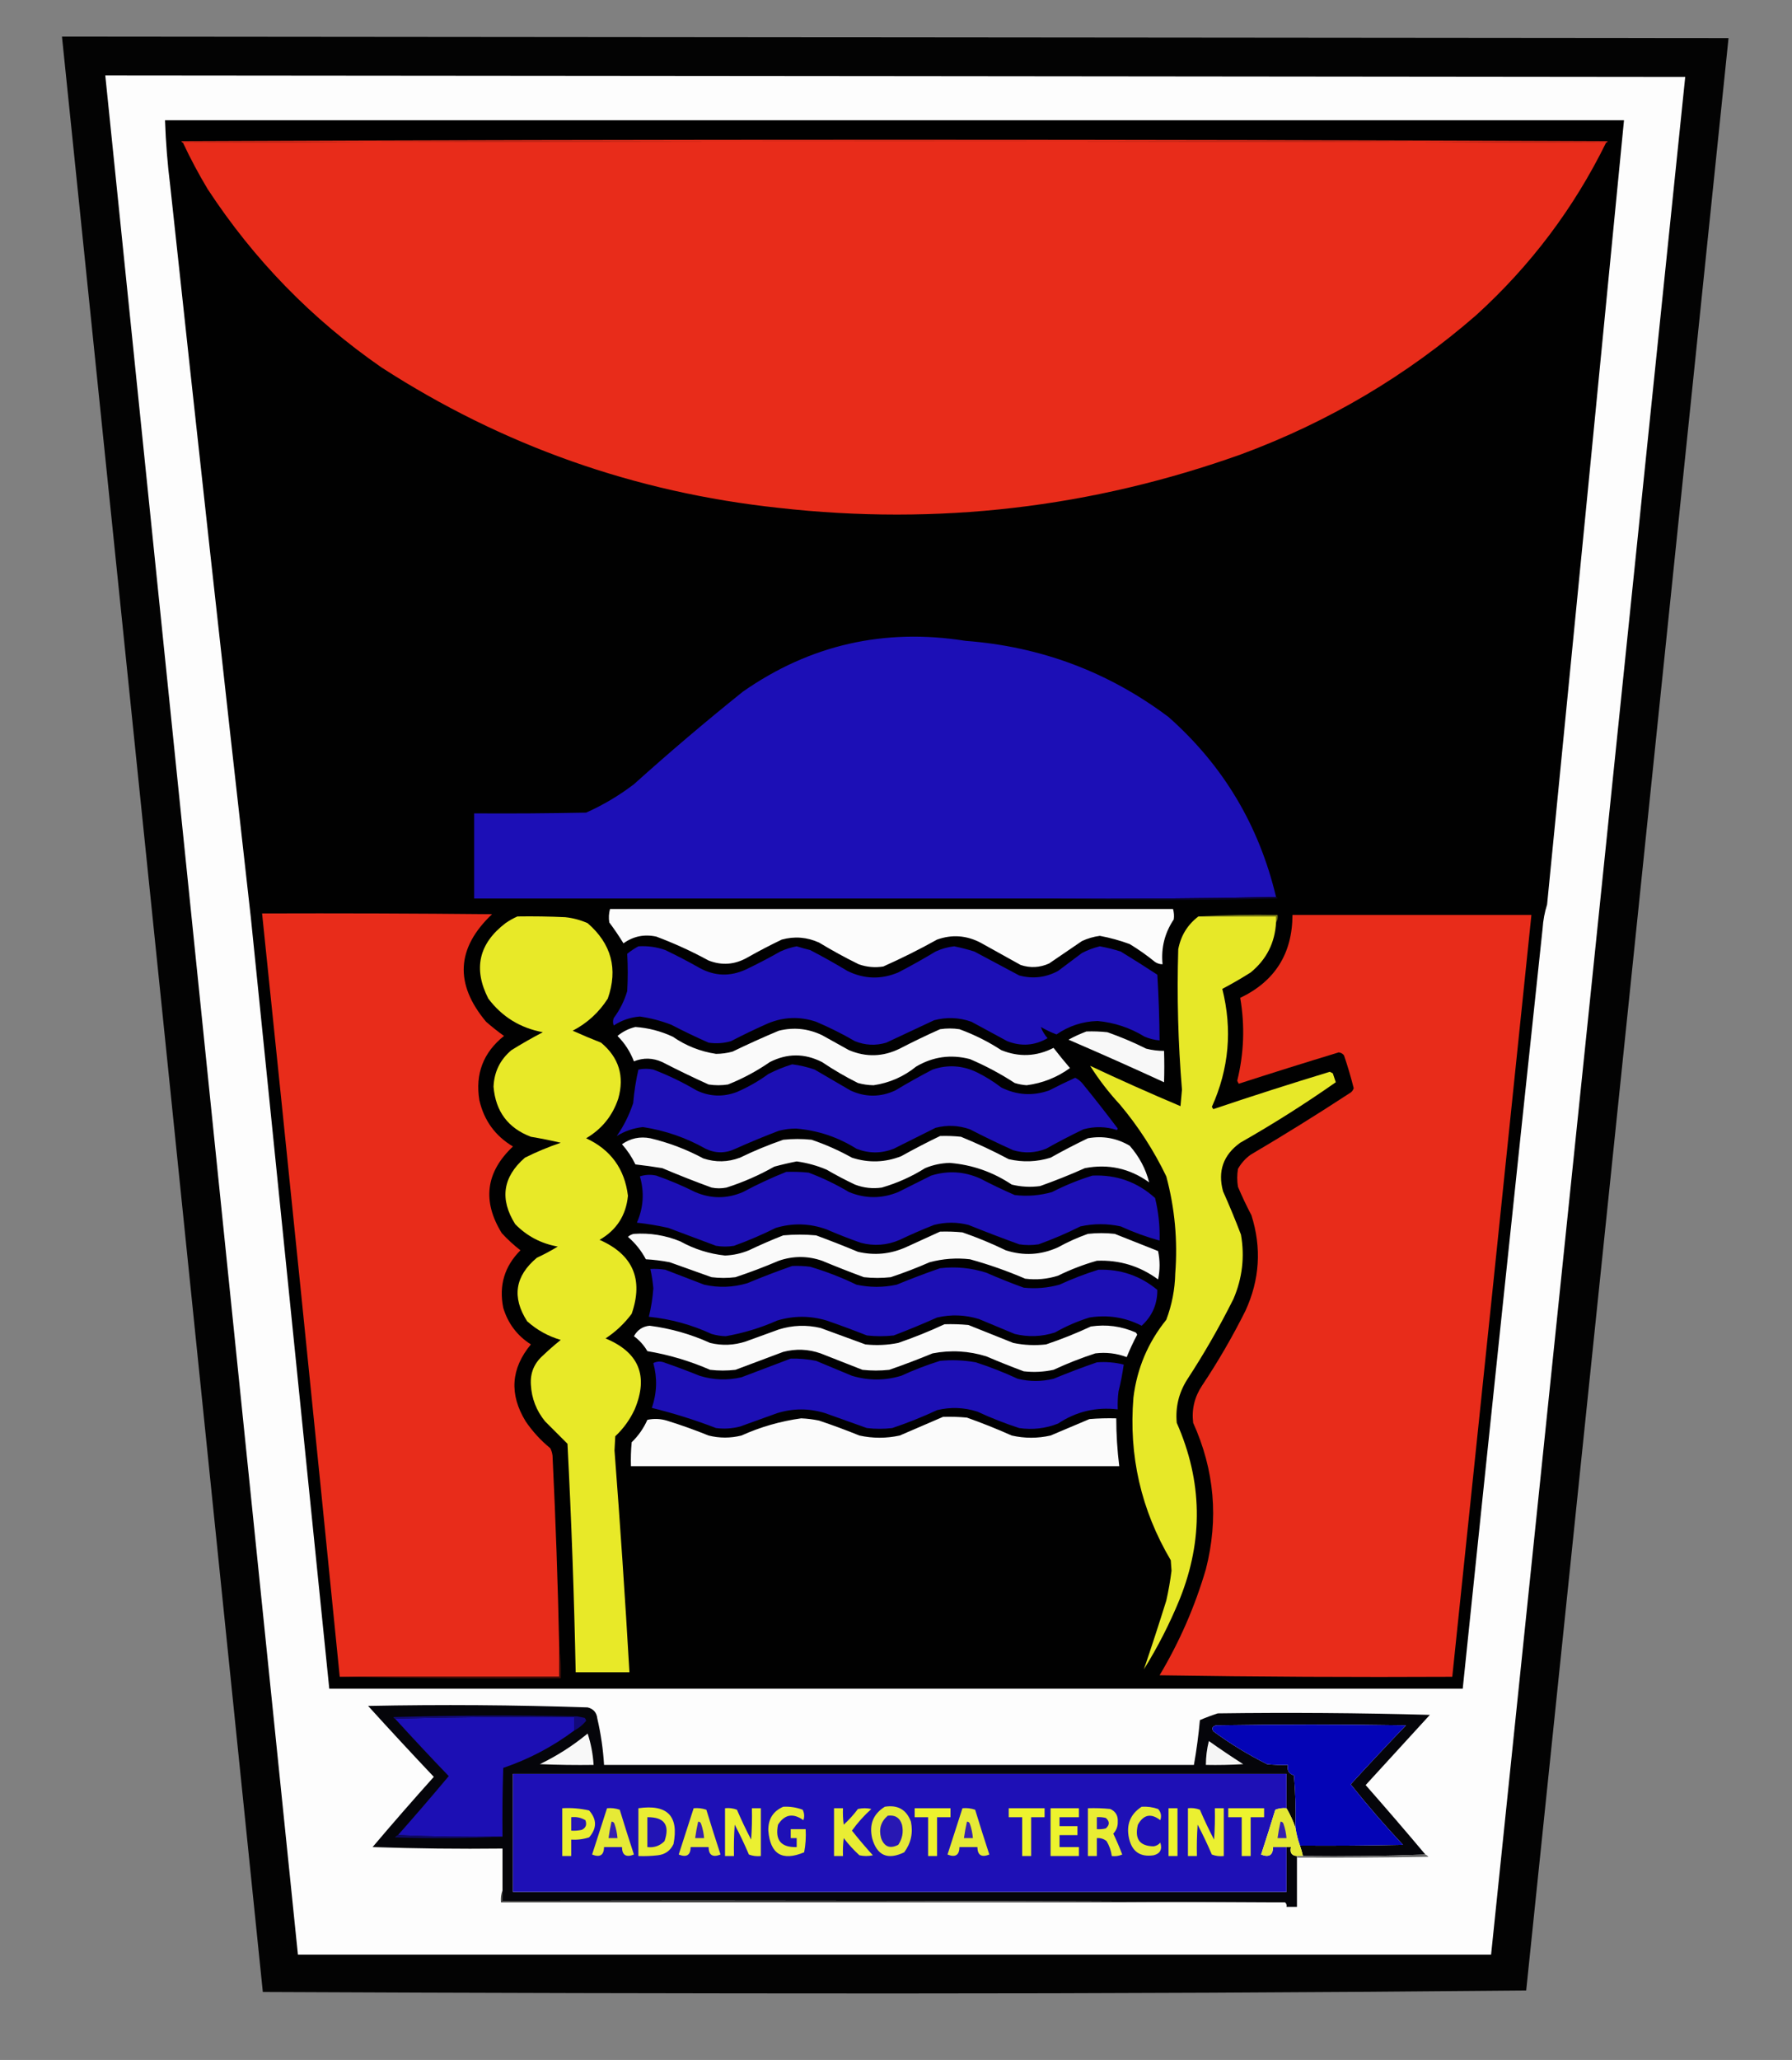 <?xml version="1.0" encoding="UTF-8"?>
<!DOCTYPE svg PUBLIC "-//W3C//DTD SVG 1.1//EN" "http://www.w3.org/Graphics/SVG/1.1/DTD/svg11.dtd">
<svg xmlns="http://www.w3.org/2000/svg" version="1.1" width="1200px" height="1379px" style="shape-rendering:geometricPrecision; text-rendering:geometricPrecision; image-rendering:optimizeQuality; fill-rule:evenodd; clip-rule:evenodd" xmlns:xlink="http://www.w3.org/1999/xlink">
<rect width="100%" height="100%" fill="#808080" stroke="none"/>
<g><path style="opacity:0.98" fill="#010101" d="M 41.5,24.5 C 413.5,24.812 785.5,25.145 1157.5,25.5C 1112.47,461.173 1067.3,896.84 1022,1332.5C 881.208,1333.83 740.208,1334.5 599,1334.5C 457.931,1334.5 316.931,1334.17 176,1333.5C 131.296,897.128 86.463,460.794 41.5,24.5 Z"/></g>
<g><path style="opacity:1" fill="#fdfdfd" d="M 70.5,50.5 C 423.167,50.782 775.833,51.116 1128.5,51.5C 1085.35,470.522 1042.02,889.522 998.5,1308.5C 732.167,1308.5 465.833,1308.5 199.5,1308.5C 156.5,889.167 113.5,469.833 70.5,50.5 Z"/></g>
<g><path style="opacity:1" fill="#010101" d="M 110.5,80.5 C 436.167,80.5 761.833,80.5 1087.5,80.5C 1070.47,255.503 1053.3,430.503 1036,605.5C 1034.36,610.708 1033.36,616.041 1033,621.5C 1014.92,791.144 997.086,960.81 979.5,1130.5C 726.5,1130.5 473.5,1130.5 220.5,1130.5C 203.001,958.512 185.501,786.512 168,614.5C 149.598,451.323 131.598,287.99 114,124.5C 112.171,109.881 111.004,95.215 110.5,80.5 Z"/></g>
<g><path style="opacity:1" fill="#d82918" d="M 1075.5,95.5 C 757.833,94.167 440.167,94.167 122.5,95.5C 121.957,95.44 121.624,95.107 121.5,94.5C 439.833,93.167 758.167,93.167 1076.5,94.5C 1076.38,95.107 1076.04,95.44 1075.5,95.5 Z"/></g>
<g><path style="opacity:1" fill="#e82c1a" d="M 1075.5,95.5 C 1053.93,139.403 1024.93,177.903 988.5,211C 942.046,251.414 889.712,282.414 831.5,304C 731.028,339.975 627.694,351.975 521.5,340C 425.138,329.662 336.471,298.329 255.5,246C 208.869,213.704 170.036,173.87 139,126.5C 132.966,116.43 127.466,106.097 122.5,95.5C 440.167,94.167 757.833,94.167 1075.5,95.5 Z"/></g>
<g><path style="opacity:1" fill="#1c0fb6" d="M 854.5,600.5 C 804.669,601.499 754.669,601.832 704.5,601.5C 575.5,601.5 446.5,601.5 317.5,601.5C 317.5,582.5 317.5,563.5 317.5,544.5C 342.502,544.667 367.502,544.5 392.5,544C 403.93,538.893 414.596,532.56 424.5,525C 448.276,503.622 472.609,482.955 497.5,463C 542.376,431.686 592.042,420.352 646.5,429C 696.953,432.812 742.286,449.812 782.5,480C 819.139,512.417 843.139,552.584 854.5,600.5 Z"/></g>
<g><path style="opacity:1" fill="#08032b" d="M 854.5,600.5 C 855.043,600.56 855.376,600.893 855.5,601.5C 805.002,602.831 754.668,602.831 704.5,601.5C 754.669,601.832 804.669,601.499 854.5,600.5 Z"/></g>
<g><path style="opacity:1" fill="#fcfcfc" d="M 408.5,608.5 C 534.167,608.5 659.833,608.5 785.5,608.5C 786.167,610.819 786.334,613.153 786,615.5C 779.919,624.582 777.419,634.582 778.5,645.5C 776.692,645.509 775.025,645.009 773.5,644C 768.111,639.611 762.444,635.611 756.5,632C 749.996,629.599 743.329,627.765 736.5,626.5C 732.314,627.046 728.314,628.213 724.5,630C 717.167,635 709.833,640 702.5,645C 696.28,647.789 689.946,648.123 683.5,646C 674.5,641 665.5,636 656.5,631C 647.071,626.136 637.404,625.469 627.5,629C 615.748,635.543 603.748,641.543 591.5,647C 585.86,647.905 580.36,647.405 575,645.5C 565.942,641.055 557.109,636.222 548.5,631C 540.388,627.325 532.055,626.658 523.5,629C 515.676,632.745 508.009,636.745 500.5,641C 492.093,645.803 483.426,646.47 474.5,643C 463.15,636.823 451.484,631.489 439.5,627C 431.424,625.258 424.091,626.758 417.5,631.5C 414.562,626.72 411.395,622.053 408,617.5C 407.505,614.469 407.671,611.469 408.5,608.5 Z"/></g>
<g><path style="opacity:1" fill="#e82c1a" d="M 374.5,1103.5 C 374.5,1109.83 374.5,1116.17 374.5,1122.5C 325.5,1122.5 276.5,1122.5 227.5,1122.5C 210.495,952.136 193.162,781.803 175.5,611.5C 226.834,611.333 278.168,611.5 329.5,612C 305.608,634.623 304.274,658.623 325.5,684C 329.38,687.388 333.38,690.554 337.5,693.5C 323.637,704.569 318.137,718.902 321,736.5C 324.124,750.108 331.624,760.441 343.5,767.5C 325.286,784.681 322.786,804.014 336,825.5C 339.867,829.702 344.033,833.535 348.5,837C 337.813,847.733 333.979,860.566 337,875.5C 340.155,885.993 346.322,894.159 355.5,900C 342.087,916.192 340.92,933.359 352,951.5C 356.607,958.275 362.107,964.275 368.5,969.5C 369.298,971.078 369.798,972.744 370,974.5C 372.088,1017.48 373.588,1060.48 374.5,1103.5 Z"/></g>
<g><path style="opacity:1" fill="#787815" d="M 802.5,613.5 C 819.992,612.503 837.659,612.17 855.5,612.5C 855.784,614.415 855.451,616.081 854.5,617.5C 854.5,616.167 854.5,614.833 854.5,613.5C 837.167,613.5 819.833,613.5 802.5,613.5 Z"/></g>
<g><path style="opacity:1" fill="#e82c1a" d="M 865.5,612.5 C 918.833,612.5 972.167,612.5 1025.5,612.5C 1007.94,782.517 990.276,952.517 972.5,1122.5C 907.163,1122.83 841.83,1122.5 776.5,1121.5C 789.85,1099.14 800.183,1075.47 807.5,1050.5C 816.126,1016.81 813.293,984.146 799,952.5C 797.899,943.461 799.899,935.128 805,927.5C 815.677,911.488 825.343,894.822 834,877.5C 843.59,856.645 844.924,835.312 838,813.5C 834.711,807.257 831.711,800.924 829,794.5C 828.333,790.5 828.333,786.5 829,782.5C 831.121,778.712 833.954,775.545 837.5,773C 859.836,759.834 881.836,746.168 903.5,732C 904.99,731.255 905.99,730.088 906.5,728.5C 904.644,721.076 902.477,713.742 900,706.5C 899.161,705.376 897.994,704.709 896.5,704.5C 874.106,711.298 851.773,718.298 829.5,725.5C 829.167,724.833 828.833,724.167 828.5,723.5C 833.036,705.113 833.703,686.613 830.5,668C 853.732,656.909 865.399,638.409 865.5,612.5 Z"/></g>
<g><path style="opacity:1" fill="#e8e928" d="M 346.5,613.5 C 357.172,613.333 367.839,613.5 378.5,614C 383.716,614.554 388.716,615.887 393.5,618C 409.451,631.843 413.951,648.676 407,668.5C 401.068,677.766 393.235,684.932 383.5,690C 389.744,692.815 396.077,695.482 402.5,698C 414.449,707.954 418.283,720.454 414,735.5C 410.15,747.017 402.983,755.851 392.5,762C 408.968,769.636 418.302,782.47 420.5,800.5C 419.234,813.599 412.9,823.432 401.5,830C 423.834,839.839 431,856.339 423,879.5C 418.125,886.042 412.292,891.542 405.5,896C 427.893,905.287 434.393,921.121 425,943.5C 421.829,950.338 417.495,956.338 412,961.5C 411.833,964.667 411.667,967.833 411.5,971C 415.298,1020.47 418.631,1069.97 421.5,1119.5C 409.5,1119.5 397.5,1119.5 385.5,1119.5C 384.478,1068.46 382.645,1017.46 380,966.5C 375.054,961.554 370.054,956.554 365,951.5C 359.168,944.341 356.001,936.174 355.5,927C 354.996,919.178 357.663,912.678 363.5,907.5C 367.352,903.814 371.352,900.314 375.5,897C 367.016,894.51 359.516,890.343 353,884.5C 342.673,868.434 344.84,854.268 359.5,842C 364.326,839.754 368.992,837.254 373.5,834.5C 362.355,832.512 352.855,827.512 345,819.5C 334.491,802.742 336.657,787.909 351.5,775C 359.271,771.115 367.271,767.781 375.5,765C 368.877,763.452 362.211,762.118 355.5,761C 340.189,755.171 331.856,744.005 330.5,727.5C 330.895,717.544 334.895,709.377 342.5,703C 349.337,698.747 356.337,694.747 363.5,691C 348.36,688.187 336.193,680.687 327,668.5C 316.768,648.517 320.601,631.684 338.5,618C 341.099,616.205 343.766,614.705 346.5,613.5 Z"/></g>
<g><path style="opacity:1" fill="#e7e828" d="M 802.5,613.5 C 819.833,613.5 837.167,613.5 854.5,613.5C 854.5,614.833 854.5,616.167 854.5,617.5C 853.758,631.15 848.092,642.317 837.5,651C 831.27,654.945 824.936,658.612 818.5,662C 825.34,689.138 823.007,715.471 811.5,741C 811.833,741.5 812.167,742 812.5,742.5C 838.36,733.769 864.36,725.436 890.5,717.5C 891.167,717.833 891.833,718.167 892.5,718.5C 893.167,720.5 893.833,722.5 894.5,724.5C 873.834,738.988 852.501,752.488 830.5,765C 819.165,773.172 815.331,784.005 819,797.5C 823.264,807.032 827.264,816.699 831,826.5C 833.592,841.291 831.926,855.624 826,869.5C 816.678,888.152 806.344,906.152 795,923.5C 789.365,932.398 787.031,942.065 788,952.5C 805.235,991.553 805.902,1030.89 790,1070.5C 783.308,1086.89 775.308,1102.55 766,1117.5C 771.16,1102.35 776.16,1087.02 781,1071.5C 782.494,1064.87 783.66,1058.2 784.5,1051.5C 784.333,1049.17 784.167,1046.83 784,1044.5C 764.101,1010.81 755.768,974.474 759,935.5C 761.415,916.012 768.748,898.679 781,883.5C 784.757,873.545 786.757,863.212 787,852.5C 788.707,830.487 786.707,808.82 781,787.5C 772.637,770.155 762.303,754.155 750,739.5C 742.407,731.279 735.741,722.613 730,713.5C 749.974,722.903 770.141,731.903 790.5,740.5C 790.833,736.833 791.167,733.167 791.5,729.5C 788.896,698.212 788.063,666.879 789,635.5C 790.724,626.372 795.224,619.038 802.5,613.5 Z"/></g>
<g><path style="opacity:1" fill="#1c0fb5" d="M 427.5,633.5 C 433.678,633.107 439.678,633.94 445.5,636C 453.324,639.745 460.991,643.745 468.5,648C 478.624,653.513 488.957,653.846 499.5,649C 507.293,645.27 514.959,641.27 522.5,637C 526.014,635.371 529.68,634.205 533.5,633.5C 536.471,634.435 539.471,635.268 542.5,636C 550.995,640.413 559.328,645.08 567.5,650C 578.693,655.483 590.026,655.817 601.5,651C 609.995,646.587 618.328,641.92 626.5,637C 630.466,635.133 634.633,633.967 639,633.5C 643.554,634.43 648.054,635.597 652.5,637C 662.52,642.367 672.52,647.7 682.5,653C 691.556,655.438 700.222,654.438 708.5,650C 713.833,646 719.167,642 724.5,638C 728.312,636.007 732.312,634.507 736.5,633.5C 741.245,634.359 745.911,635.526 750.5,637C 758.751,642.042 766.918,647.208 775,652.5C 775.891,667.155 776.391,681.822 776.5,696.5C 773.053,696.186 769.72,695.352 766.5,694C 756.775,688.048 746.275,684.548 735,683.5C 724.947,683.776 715.781,686.776 707.5,692.5C 703.854,691.119 700.354,689.452 697,687.5C 697.92,690.146 699.42,692.646 701.5,695C 692.862,699.995 683.862,700.662 674.5,697C 666.5,692.667 658.5,688.333 650.5,684C 642.278,681.111 633.945,680.778 625.5,683C 614.803,688.016 604.136,693.016 593.5,698C 586.393,700.123 579.393,699.79 572.5,697C 564.112,692.139 555.446,687.806 546.5,684C 535.685,680.378 525.019,680.711 514.5,685C 506.014,688.743 497.681,692.743 489.5,697C 484.572,698.418 479.572,698.751 474.5,698C 466.045,694.273 457.712,690.273 449.5,686C 442.703,683.384 435.703,681.551 428.5,680.5C 422.141,681.009 416.307,683.009 411,686.5C 410.333,684.833 410.333,683.167 411,681.5C 415.054,676.058 418.054,670.058 420,663.5C 420.497,655.136 420.497,646.802 420,638.5C 422.426,636.548 424.926,634.881 427.5,633.5 Z"/></g>
<g><path style="opacity:1" fill="#fafafa" d="M 425.5,687.5 C 434.211,688.124 442.545,690.291 450.5,694C 459.338,700.091 469.004,703.925 479.5,705.5C 483.236,705.472 486.903,704.972 490.5,704C 500.715,699.059 511.048,694.392 521.5,690C 531.497,687.528 541.163,688.528 550.5,693C 556.5,696.333 562.5,699.667 568.5,703C 579.959,707.838 591.292,707.504 602.5,702C 611.378,697.394 620.378,693.061 629.5,689C 633.833,688.333 638.167,688.333 642.5,689C 652.381,692.607 661.714,697.274 670.5,703C 682.355,707.816 694.022,707.316 705.5,701.5C 709.036,706.052 712.703,710.552 716.5,715C 707.828,721.281 698.161,725.114 687.5,726.5C 684.774,726.318 682.107,725.818 679.5,725C 669.962,718.795 659.962,713.461 649.5,709C 636.747,705.691 624.747,707.357 613.5,714C 605.115,720.777 595.615,724.944 585,726.5C 581.43,726.456 577.93,725.956 574.5,725C 566.172,720.838 558.172,716.171 550.5,711C 538.818,705.053 527.152,705.053 515.5,711C 506.74,717.047 497.406,722.047 487.5,726C 483.167,726.667 478.833,726.667 474.5,726C 464.014,721.256 453.68,716.256 443.5,711C 437.168,708.124 430.835,707.958 424.5,710.5C 422.024,704.031 418.357,698.365 413.5,693.5C 417.108,690.531 421.108,688.531 425.5,687.5 Z"/></g>
<g><path style="opacity:1" fill="#f8f8f8" d="M 727.5,690.5 C 732.179,690.334 736.845,690.501 741.5,691C 750.387,694.109 759.054,697.776 767.5,702C 771.44,703.015 775.44,703.515 779.5,703.5C 779.719,710.583 779.719,717.583 779.5,724.5C 758.285,714.725 736.951,705.225 715.5,696C 719.481,693.838 723.481,692.005 727.5,690.5 Z"/></g>
<g><path style="opacity:1" fill="#1c0fb4" d="M 530.5,712.5 C 535.601,713.143 540.601,714.309 545.5,716C 553.5,720.667 561.5,725.333 569.5,730C 579.473,734.611 589.473,734.611 599.5,730C 607.672,725.08 616.005,720.413 624.5,716C 634.721,712.541 644.721,713.207 654.5,718C 660.17,720.833 665.503,724.166 670.5,728C 680.858,733.155 691.525,733.822 702.5,730C 708.272,727.031 714.105,724.197 720,721.5C 721.944,722.439 723.611,723.773 725,725.5C 733.024,735.357 740.857,745.357 748.5,755.5C 748.333,755.833 748.167,756.167 748,756.5C 740.587,754.101 733.087,753.935 725.5,756C 717.041,760.063 708.707,764.397 700.5,769C 693.289,771.878 685.956,772.212 678.5,770C 668.68,765.59 659.014,760.923 649.5,756C 641.908,753.339 634.241,753.006 626.5,755C 617.198,759.651 607.864,764.318 598.5,769C 590.193,772.282 581.86,772.282 573.5,769C 561.058,761.189 547.558,756.689 533,755.5C 529.097,755.515 525.264,756.015 521.5,757C 511.719,760.724 502.052,764.724 492.5,769C 485.813,772.208 479.146,772.208 472.5,769C 459.374,761.602 445.374,756.769 430.5,754.5C 424.158,755.205 418.324,757.205 413,760.5C 417.633,753.902 421.299,746.569 424,738.5C 424.656,730.768 425.823,723.268 427.5,716C 430.833,715.333 434.167,715.333 437.5,716C 447.564,719.865 457.23,724.532 466.5,730C 475.35,734.168 484.35,734.501 493.5,731C 500.989,727.759 507.989,723.759 514.5,719C 519.744,716.315 525.077,714.148 530.5,712.5 Z"/></g>
<g><path style="opacity:1" fill="#f9f9f9" d="M 629.5,760.5 C 634.179,760.334 638.845,760.501 643.5,761C 654.439,765.47 665.105,770.47 675.5,776C 684.917,778.181 694.25,777.847 703.5,775C 711.707,770.397 720.041,766.063 728.5,762C 738.48,760.204 747.813,761.871 756.5,767C 762.913,774.339 767.247,782.506 769.5,791.5C 756.54,782.177 742.207,779.01 726.5,782C 716.659,786.391 706.659,790.391 696.5,794C 690.083,794.87 683.749,794.536 677.5,793C 664.911,784.582 651.078,779.748 636,778.5C 630.287,778.636 624.787,779.803 619.5,782C 610.445,787.694 600.779,792.027 590.5,795C 584.328,795.893 578.328,795.227 572.5,793C 566.009,789.922 559.675,786.588 553.5,783C 547.063,780.278 540.396,778.445 533.5,777.5C 528.453,778.476 523.453,779.643 518.5,781C 508.292,786.772 497.625,791.439 486.5,795C 483.167,795.667 479.833,795.667 476.5,795C 465.398,790.95 454.398,786.617 443.5,782C 437.53,781.025 431.53,780.192 425.5,779.5C 423.12,774.57 420.12,770.07 416.5,766C 422.241,761.99 428.575,760.656 435.5,762C 447.91,764.954 459.743,769.454 471,775.5C 479.207,778.203 487.374,778.036 495.5,775C 504.924,770.414 514.591,766.414 524.5,763C 530.833,762.333 537.167,762.333 543.5,763C 552.854,766.176 561.854,770.176 570.5,775C 581.638,778.589 592.638,778.256 603.5,774C 612.102,769.2 620.769,764.7 629.5,760.5 Z"/></g>
<g><path style="opacity:1" fill="#1c0fb4" d="M 526.5,784.5 C 531.511,784.334 536.511,784.501 541.5,785C 550.897,788.532 559.897,792.865 568.5,798C 579.514,802.521 590.514,802.521 601.5,798C 608.833,794.333 616.167,790.667 623.5,787C 634.716,783.487 645.716,784.154 656.5,789C 664.076,792.955 671.743,796.622 679.5,800C 687.978,801.011 696.311,800.345 704.5,798C 713.19,793.548 722.19,789.882 731.5,787C 747.583,786.249 761.583,791.249 773.5,802C 775.774,811.36 776.774,820.86 776.5,830.5C 767.618,828.038 758.951,824.871 750.5,821C 741.509,819.036 732.509,819.036 723.5,821C 714.389,825.557 705.055,829.557 695.5,833C 691.167,833.667 686.833,833.667 682.5,833C 671.1,828.866 659.766,824.533 648.5,820C 640.842,818.046 633.176,818.046 625.5,820C 617.717,823.058 610.05,826.392 602.5,830C 594.048,833.649 585.382,834.315 576.5,832C 568.722,829.277 561.055,826.277 553.5,823C 542.249,818.928 530.916,818.595 519.5,822C 510.399,826.551 501.065,830.551 491.5,834C 487.5,834.667 483.5,834.667 479.5,834C 468.833,830 458.167,826 447.5,822C 440.562,820.445 433.562,819.279 426.5,818.5C 430.911,808.416 431.577,798.083 428.5,787.5C 432.122,786.341 435.789,786.175 439.5,787C 448.398,790.115 457.064,793.782 465.5,798C 476.159,802.594 486.826,802.594 497.5,798C 506.986,792.921 516.653,788.421 526.5,784.5 Z"/></g>
<g><path style="opacity:1" fill="#fafafa" d="M 629.5,824.5 C 634.511,824.334 639.511,824.501 644.5,825C 654.409,828.414 664.076,832.414 673.5,837C 685.435,840.838 697.102,840.171 708.5,835C 714.93,831.451 721.596,828.451 728.5,826C 734.5,825.333 740.5,825.333 746.5,826C 756.167,829.833 765.833,833.667 775.5,837.5C 776.833,843.833 776.833,850.167 775.5,856.5C 763.297,847.533 749.631,843.366 734.5,844C 725.531,846.545 716.864,849.879 708.5,854C 701.315,856.275 693.982,856.942 686.5,856C 674.457,850.811 662.124,846.477 649.5,843C 640.358,841.955 631.358,842.621 622.5,845C 613.979,848.729 605.312,852.062 596.5,855C 590.5,855.667 584.5,855.667 578.5,855C 569.099,851.532 559.765,847.866 550.5,844C 540.828,840.667 531.162,840.667 521.5,844C 511.978,848.063 502.311,851.729 492.5,855C 487.167,855.667 481.833,855.667 476.5,855C 467.177,851.673 457.843,848.34 448.5,845C 443.215,843.974 437.882,843.307 432.5,843C 429.461,837.27 425.461,832.27 420.5,828C 421.623,826.956 422.956,826.29 424.5,826C 435.201,825.257 445.534,826.923 455.5,831C 464.886,836.198 474.886,839.364 485.5,840.5C 491.035,840.283 496.369,839.116 501.5,837C 509.05,833.392 516.717,830.058 524.5,827C 531.833,826.333 539.167,826.333 546.5,827C 555.912,830.471 565.246,834.137 574.5,838C 585.489,840.578 596.156,839.578 606.5,835C 614.257,831.451 621.924,827.951 629.5,824.5 Z"/></g>
<g><path style="opacity:1" fill="#1c0fb4" d="M 530.5,847.5 C 534.514,847.334 538.514,847.501 542.5,848C 553.157,851.162 563.49,855.162 573.5,860C 582.506,861.959 591.506,861.959 600.5,860C 610.056,856.056 619.723,852.389 629.5,849C 640.059,847.766 650.392,848.766 660.5,852C 668.721,855.61 677.054,858.943 685.5,862C 693.623,862.848 701.623,862.182 709.5,860C 717.955,856.105 726.622,852.772 735.5,850C 750.382,849.526 763.549,854.026 775,863.5C 775.052,873.061 771.552,881.061 764.5,887.5C 753.473,881.861 741.806,880.028 729.5,882C 721.483,884.508 713.816,887.841 706.5,892C 697.599,894.869 688.599,895.202 679.5,893C 671.5,889.667 663.5,886.333 655.5,883C 646.249,880.172 636.916,879.838 627.5,882C 617.938,886.282 608.271,890.282 598.5,894C 592.5,894.667 586.5,894.667 580.5,894C 571.577,890.47 562.577,887.137 553.5,884C 542.491,880.713 531.491,880.713 520.5,884C 509.412,888.919 497.912,892.419 486,894.5C 482.765,894.418 479.598,893.918 476.5,893C 463.127,886.819 449.127,882.986 434.5,881.5C 436.038,875.272 437.038,868.938 437.5,862.5C 437.126,858.1 436.459,853.767 435.5,849.5C 438.85,849.335 442.183,849.502 445.5,850C 454.167,853.333 462.833,856.667 471.5,860C 481.257,862.203 490.924,861.869 500.5,859C 510.497,854.821 520.497,850.988 530.5,847.5 Z"/></g>
<g><path style="opacity:1" fill="#fafafa" d="M 632.5,886.5 C 637.844,886.334 643.177,886.501 648.5,887C 658.49,890.994 668.49,894.994 678.5,899C 685.767,900.515 693.101,900.848 700.5,900C 710.725,896.554 720.725,892.554 730.5,888C 740.913,886.465 750.913,887.798 760.5,892C 760.957,892.414 761.291,892.914 761.5,893.5C 758.889,898.388 756.555,903.388 754.5,908.5C 747.701,905.958 740.701,905.124 733.5,906C 723.953,909.106 714.62,912.773 705.5,917C 698.89,918.441 692.224,918.774 685.5,918C 677.087,914.862 668.754,911.529 660.5,908C 648.653,904.324 636.653,903.657 624.5,906C 614.944,909.944 605.277,913.611 595.5,917C 589.5,917.667 583.5,917.667 577.5,917C 568.167,913.333 558.833,909.667 549.5,906C 541.269,903.131 532.936,902.797 524.5,905C 513.833,909 503.167,913 492.5,917C 486.833,917.667 481.167,917.667 475.5,917C 461.989,911.107 447.989,906.94 433.5,904.5C 431.183,900.518 428.183,897.185 424.5,894.5C 426.865,890.276 430.365,887.943 435,887.5C 449.073,889.302 462.573,893.135 475.5,899C 483.572,900.956 491.572,900.623 499.5,898C 506.833,895.333 514.167,892.667 521.5,890C 530.74,887.119 540.073,886.786 549.5,889C 559.5,892.667 569.5,896.333 579.5,900C 586.889,900.801 594.223,900.467 601.5,899C 612.148,895.333 622.482,891.166 632.5,886.5 Z"/></g>
<g><path style="opacity:1" fill="#1c0fb4" d="M 529.5,909.5 C 535.221,909.369 540.888,909.869 546.5,911C 554.5,914.333 562.5,917.667 570.5,921C 581.514,924.298 592.514,924.298 603.5,921C 611.955,917.105 620.622,913.772 629.5,911C 637.548,910.225 645.548,910.558 653.5,912C 663.047,915.106 672.38,918.773 681.5,923C 689.494,924.95 697.494,924.95 705.5,923C 715.066,919.049 724.733,915.383 734.5,912C 740.577,911.512 746.577,912.012 752.5,913.5C 751.656,919.547 750.489,925.547 749,931.5C 748.501,935.486 748.334,939.486 748.5,943.5C 733.989,941.768 720.656,944.935 708.5,953C 700.123,956.298 691.457,957.298 682.5,956C 672.943,952.888 663.61,949.221 654.5,945C 645.593,942.149 636.593,941.816 627.5,944C 617.725,948.554 607.725,952.554 597.5,956C 591.833,956.667 586.167,956.667 580.5,956C 571.177,952.673 561.843,949.34 552.5,946C 541.824,942.71 531.158,942.71 520.5,946C 512.167,949 503.833,952 495.5,955C 490.225,956.359 484.891,956.692 479.5,956C 465.443,950.592 451.11,946.092 436.5,942.5C 439.913,932.574 440.246,922.574 437.5,912.5C 439.765,911.353 442.098,911.186 444.5,912C 452.566,914.8 460.566,917.8 468.5,921C 477.741,923.86 487.075,924.194 496.5,922C 507.598,917.771 518.598,913.605 529.5,909.5 Z"/></g>
<g><path style="opacity:1" fill="#fbfbfb" d="M 631.5,948.5 C 636.844,948.334 642.177,948.501 647.5,949C 657.648,952.605 667.648,956.605 677.5,961C 686.158,962.962 694.825,962.962 703.5,961C 712.167,957.333 720.833,953.667 729.5,950C 735.491,949.501 741.491,949.334 747.5,949.5C 747.505,960.212 748.171,970.879 749.5,981.5C 640.5,981.5 531.5,981.5 422.5,981.5C 422.334,976.156 422.501,970.823 423,965.5C 427.473,961.191 430.973,956.191 433.5,950.5C 437.826,949.565 442.16,949.732 446.5,951C 455.985,953.939 465.319,957.273 474.5,961C 481.812,962.822 489.145,962.822 496.5,961C 509.296,955.234 522.629,951.401 536.5,949.5C 540.541,949.673 544.541,950.173 548.5,951C 557.609,954.055 566.609,957.389 575.5,961C 584.494,962.959 593.494,962.959 602.5,961C 612.256,956.782 621.923,952.615 631.5,948.5 Z"/></g>
<g><path style="opacity:1" fill="#420d08" d="M 374.5,1103.5 C 375.491,1109.98 375.824,1116.65 375.5,1123.5C 325.997,1123.83 276.664,1123.5 227.5,1122.5C 276.5,1122.5 325.5,1122.5 374.5,1122.5C 374.5,1116.17 374.5,1109.83 374.5,1103.5 Z"/></g>
<g><path style="opacity:1" fill="#05050a" d="M 954.5,1241.5 C 927.338,1242.5 900.005,1242.83 872.5,1242.5C 871.985,1240.11 871.319,1237.77 870.5,1235.5C 893.502,1235.67 916.502,1235.5 939.5,1235C 927.273,1221.94 915.606,1208.44 904.5,1194.5C 916.65,1181.18 928.983,1168.02 941.5,1155C 899.167,1154.33 856.833,1154.33 814.5,1155C 811.876,1155.58 811.209,1156.91 812.5,1159C 823.833,1167.34 835.833,1174.67 848.5,1181C 853.155,1181.5 857.821,1181.67 862.5,1181.5C 861.68,1185.14 863.013,1187.48 866.5,1188.5C 867.499,1200.15 867.832,1211.81 867.5,1223.5C 865.864,1218.89 863.864,1214.56 861.5,1210.5C 861.5,1202.83 861.5,1195.17 861.5,1187.5C 688.833,1187.5 516.167,1187.5 343.5,1187.5C 343.5,1213.83 343.5,1240.17 343.5,1266.5C 516.167,1266.5 688.833,1266.5 861.5,1266.5C 861.5,1256.5 861.5,1246.5 861.5,1236.5C 862.5,1236.5 863.5,1236.5 864.5,1236.5C 863.599,1240.24 864.932,1242.24 868.5,1242.5C 868.5,1242.83 868.5,1243.17 868.5,1243.5C 868.5,1254.5 868.5,1265.5 868.5,1276.5C 866.167,1276.5 863.833,1276.5 861.5,1276.5C 861.737,1275.21 861.404,1274.21 860.5,1273.5C 686.001,1272.5 511.334,1272.17 336.5,1272.5C 336.5,1270.17 336.5,1267.83 336.5,1265.5C 336.5,1256.17 336.5,1246.83 336.5,1237.5C 307.492,1237.83 278.492,1237.5 249.5,1236.5C 262.931,1220.65 276.598,1204.98 290.5,1189.5C 275.65,1173.82 260.983,1157.98 246.5,1142C 295.532,1141.03 344.532,1141.36 393.5,1143C 397.406,1143.97 399.573,1146.47 400,1150.5C 402.369,1160.71 403.869,1171.05 404.5,1181.5C 536.167,1181.5 667.833,1181.5 799.5,1181.5C 801.267,1171.56 802.601,1161.56 803.5,1151.5C 807.375,1149.82 811.375,1148.32 815.5,1147C 862.839,1146.36 910.172,1146.7 957.5,1148C 943.154,1163.68 928.82,1179.35 914.5,1195C 928.03,1210.36 941.363,1225.86 954.5,1241.5 Z"/></g>
<g><path style="opacity:1" fill="#1c0fb4" d="M 384.5,1158.5 C 370.069,1169.3 354.235,1177.63 337,1183.5C 336.5,1198.83 336.333,1214.16 336.5,1229.5C 312.994,1229.83 289.661,1229.5 266.5,1228.5C 277.998,1215.5 289.331,1202.33 300.5,1189C 288.295,1176.3 276.295,1163.46 264.5,1150.5C 304.33,1149.5 344.33,1149.17 384.5,1149.5C 384.5,1152.5 384.5,1155.5 384.5,1158.5 Z"/></g>
<g><path style="opacity:1" fill="#12097a" d="M 384.5,1158.5 C 384.5,1155.5 384.5,1152.5 384.5,1149.5C 344.33,1149.17 304.33,1149.5 264.5,1150.5C 263.957,1150.44 263.624,1150.11 263.5,1149.5C 304.496,1148.33 345.496,1148.17 386.5,1149C 388.167,1149.33 389.833,1149.67 391.5,1150C 392.022,1150.56 392.355,1151.23 392.5,1152C 390.269,1154.73 387.602,1156.9 384.5,1158.5 Z"/></g>
<g><path style="opacity:1" fill="#0404b6" d="M 870.5,1235.5 C 869.09,1231.6 868.09,1227.6 867.5,1223.5C 867.832,1211.81 867.499,1200.15 866.5,1188.5C 863.013,1187.48 861.68,1185.14 862.5,1181.5C 857.821,1181.67 853.155,1181.5 848.5,1181C 835.833,1174.67 823.833,1167.34 812.5,1159C 811.209,1156.91 811.876,1155.58 814.5,1155C 856.833,1154.33 899.167,1154.33 941.5,1155C 928.983,1168.02 916.65,1181.18 904.5,1194.5C 915.606,1208.44 927.273,1221.94 939.5,1235C 916.502,1235.5 893.502,1235.67 870.5,1235.5 Z"/></g>
<g><path style="opacity:1" fill="#f8f8f8" d="M 393.5,1160.5 C 395.721,1167.2 397.054,1174.2 397.5,1181.5C 385.495,1181.67 373.495,1181.5 361.5,1181C 373.08,1175.39 383.747,1168.56 393.5,1160.5 Z"/></g>
<g><path style="opacity:1" fill="#f5f5f5" d="M 809.5,1165.5 C 817.012,1170.84 824.679,1176 832.5,1181C 824.173,1181.5 815.84,1181.67 807.5,1181.5C 807.517,1176.07 808.183,1170.74 809.5,1165.5 Z"/></g>
<g><path style="opacity:1" fill="#1e10b6" d="M 861.5,1210.5 C 858.881,1210.23 856.381,1210.56 854,1211.5C 850.932,1221.54 847.766,1231.54 844.5,1241.5C 849.743,1243.6 852.41,1241.93 852.5,1236.5C 855.5,1236.5 858.5,1236.5 861.5,1236.5C 861.5,1246.5 861.5,1256.5 861.5,1266.5C 688.833,1266.5 516.167,1266.5 343.5,1266.5C 343.5,1240.17 343.5,1213.83 343.5,1187.5C 516.167,1187.5 688.833,1187.5 861.5,1187.5C 861.5,1195.17 861.5,1202.83 861.5,1210.5 Z"/></g>
<g><path style="opacity:1" fill="#ebf031" d="M 376.5,1210.5 C 382.593,1210.14 388.593,1210.64 394.5,1212C 399.757,1217.97 399.757,1223.97 394.5,1230C 390.605,1231.27 386.605,1231.77 382.5,1231.5C 382.5,1235.17 382.5,1238.83 382.5,1242.5C 380.5,1242.5 378.5,1242.5 376.5,1242.5C 376.5,1231.83 376.5,1221.17 376.5,1210.5 Z"/></g>
<g><path style="opacity:1" fill="#e6ea36" d="M 406.5,1210.5 C 409.448,1210.22 412.281,1210.56 415,1211.5C 418.068,1221.54 421.234,1231.54 424.5,1241.5C 419.257,1243.6 416.59,1241.93 416.5,1236.5C 412.5,1236.5 408.5,1236.5 404.5,1236.5C 404.41,1241.93 401.743,1243.6 396.5,1241.5C 399.843,1231.14 403.176,1220.81 406.5,1210.5 Z"/></g>
<g><path style="opacity:1" fill="#e9ed33" d="M 427.5,1210.5 C 446.877,1207.71 454.71,1215.71 451,1234.5C 448.889,1238.94 445.389,1241.44 440.5,1242C 436.179,1242.5 431.846,1242.67 427.5,1242.5C 427.5,1231.83 427.5,1221.17 427.5,1210.5 Z"/></g>
<g><path style="opacity:1" fill="#e6ea36" d="M 464.5,1210.5 C 467.448,1210.22 470.281,1210.56 473,1211.5C 476.068,1221.54 479.234,1231.54 482.5,1241.5C 477.257,1243.6 474.59,1241.93 474.5,1236.5C 470.5,1236.5 466.5,1236.5 462.5,1236.5C 462.41,1241.93 459.743,1243.6 454.5,1241.5C 457.843,1231.14 461.176,1220.81 464.5,1210.5 Z"/></g>
<g><path style="opacity:1" fill="#ebf031" d="M 485.5,1210.5 C 488.247,1210.19 490.914,1210.52 493.5,1211.5C 496.394,1218.29 499.56,1224.95 503,1231.5C 503.5,1224.51 503.666,1217.51 503.5,1210.5C 505.5,1210.5 507.5,1210.5 509.5,1210.5C 509.5,1221.17 509.5,1231.83 509.5,1242.5C 506.753,1242.81 504.086,1242.48 501.5,1241.5C 498.606,1234.71 495.44,1228.05 492,1221.5C 491.5,1228.49 491.334,1235.49 491.5,1242.5C 489.5,1242.5 487.5,1242.5 485.5,1242.5C 485.5,1231.83 485.5,1221.17 485.5,1210.5 Z"/></g>
<g><path style="opacity:1" fill="#e8ec34" d="M 524.5,1209.5 C 528.98,1209.27 533.313,1209.93 537.5,1211.5C 538.647,1213.76 538.814,1216.1 538,1218.5C 531.082,1213.58 525.416,1214.58 521,1221.5C 518.856,1231.85 523.023,1236.85 533.5,1236.5C 533.5,1234.5 533.5,1232.5 533.5,1230.5C 532.167,1230.5 530.833,1230.5 529.5,1230.5C 529.5,1228.5 529.5,1226.5 529.5,1224.5C 532.833,1224.5 536.167,1224.5 539.5,1224.5C 539.805,1229.76 539.471,1234.93 538.5,1240C 523.811,1246.13 515.811,1241.3 514.5,1225.5C 514.326,1217.82 517.66,1212.49 524.5,1209.5 Z"/></g>
<g><path style="opacity:1" fill="#e9ed33" d="M 558.5,1210.5 C 560.5,1210.5 562.5,1210.5 564.5,1210.5C 564.335,1214.18 564.501,1217.85 565,1221.5C 568.517,1218.28 571.684,1214.78 574.5,1211C 577.5,1210.33 580.5,1210.33 583.5,1211C 578.611,1215.39 574.278,1220.22 570.5,1225.5C 574.979,1231.15 579.646,1236.65 584.5,1242C 581.5,1242.67 578.5,1242.67 575.5,1242C 571.631,1238.47 568.131,1234.63 565,1230.5C 564.501,1234.49 564.334,1238.49 564.5,1242.5C 562.5,1242.5 560.5,1242.5 558.5,1242.5C 558.5,1231.83 558.5,1221.17 558.5,1210.5 Z"/></g>
<g><path style="opacity:1" fill="#e5e938" d="M 592.5,1209.5 C 601.176,1208.1 607.01,1211.43 610,1219.5C 611.532,1227.06 610.032,1233.89 605.5,1240C 594.389,1245.36 587.223,1242.19 584,1230.5C 581.934,1221.32 584.767,1214.32 592.5,1209.5 Z"/></g>
<g><path style="opacity:1" fill="#edf32d" d="M 612.5,1210.5 C 620.5,1210.5 628.5,1210.5 636.5,1210.5C 636.5,1212.5 636.5,1214.5 636.5,1216.5C 633.5,1216.5 630.5,1216.5 627.5,1216.5C 627.5,1225.17 627.5,1233.83 627.5,1242.5C 625.5,1242.5 623.5,1242.5 621.5,1242.5C 621.5,1233.83 621.5,1225.17 621.5,1216.5C 618.5,1216.5 615.5,1216.5 612.5,1216.5C 612.5,1214.5 612.5,1212.5 612.5,1210.5 Z"/></g>
<g><path style="opacity:1" fill="#e6ea36" d="M 644.5,1210.5 C 647.448,1210.22 650.281,1210.56 653,1211.5C 656.068,1221.54 659.234,1231.54 662.5,1241.5C 657.257,1243.6 654.59,1241.93 654.5,1236.5C 650.5,1236.5 646.5,1236.5 642.5,1236.5C 642.41,1241.93 639.743,1243.6 634.5,1241.5C 637.843,1231.14 641.176,1220.81 644.5,1210.5 Z"/></g>
<g><path style="opacity:1" fill="#edf32d" d="M 675.5,1210.5 C 683.5,1210.5 691.5,1210.5 699.5,1210.5C 699.5,1212.5 699.5,1214.5 699.5,1216.5C 696.5,1216.5 693.5,1216.5 690.5,1216.5C 690.5,1225.17 690.5,1233.83 690.5,1242.5C 688.5,1242.5 686.5,1242.5 684.5,1242.5C 684.5,1233.83 684.5,1225.17 684.5,1216.5C 681.5,1216.5 678.5,1216.5 675.5,1216.5C 675.5,1214.5 675.5,1212.5 675.5,1210.5 Z"/></g>
<g><path style="opacity:1" fill="#edf32d" d="M 703.5,1210.5 C 709.833,1210.5 716.167,1210.5 722.5,1210.5C 722.5,1212.5 722.5,1214.5 722.5,1216.5C 718.167,1216.5 713.833,1216.5 709.5,1216.5C 709.5,1218.5 709.5,1220.5 709.5,1222.5C 713.5,1222.5 717.5,1222.5 721.5,1222.5C 721.5,1224.5 721.5,1226.5 721.5,1228.5C 717.5,1228.5 713.5,1228.5 709.5,1228.5C 709.5,1231.17 709.5,1233.83 709.5,1236.5C 713.833,1236.5 718.167,1236.5 722.5,1236.5C 722.5,1238.5 722.5,1240.5 722.5,1242.5C 716.167,1242.5 709.833,1242.5 703.5,1242.5C 703.5,1231.83 703.5,1221.17 703.5,1210.5 Z"/></g>
<g><path style="opacity:1" fill="#e9ed33" d="M 728.5,1210.5 C 733.511,1210.33 738.511,1210.5 743.5,1211C 747.084,1212.66 748.751,1215.5 748.5,1219.5C 748.617,1222.6 747.617,1225.26 745.5,1227.5C 747.695,1232.08 749.695,1236.75 751.5,1241.5C 749.257,1242.47 746.924,1242.81 744.5,1242.5C 744.035,1238.94 742.868,1235.61 741,1232.5C 739.103,1230.98 736.936,1230.32 734.5,1230.5C 734.5,1234.5 734.5,1238.5 734.5,1242.5C 732.5,1242.5 730.5,1242.5 728.5,1242.5C 728.5,1231.83 728.5,1221.17 728.5,1210.5 Z"/></g>
<g><path style="opacity:1" fill="#e6ea36" d="M 764.5,1209.5 C 768.273,1209.26 771.94,1209.76 775.5,1211C 777.457,1213.12 777.957,1215.62 777,1218.5C 770.782,1213.7 765.782,1214.7 762,1221.5C 759.638,1231.02 763.138,1235.85 772.5,1236C 774.329,1235.73 775.829,1234.89 777,1233.5C 778.412,1238.05 776.912,1240.89 772.5,1242C 763.485,1243.33 757.985,1239.5 756,1230.5C 754.068,1221.44 756.901,1214.44 764.5,1209.5 Z"/></g>
<g><path style="opacity:1" fill="#edf32d" d="M 782.5,1210.5 C 784.5,1210.5 786.5,1210.5 788.5,1210.5C 788.5,1221.17 788.5,1231.83 788.5,1242.5C 786.5,1242.5 784.5,1242.5 782.5,1242.5C 782.5,1231.83 782.5,1221.17 782.5,1210.5 Z"/></g>
<g><path style="opacity:1" fill="#ebf031" d="M 795.5,1210.5 C 798.247,1210.19 800.914,1210.52 803.5,1211.5C 806.394,1218.29 809.56,1224.95 813,1231.5C 813.5,1224.51 813.666,1217.51 813.5,1210.5C 815.5,1210.5 817.5,1210.5 819.5,1210.5C 819.5,1221.17 819.5,1231.83 819.5,1242.5C 816.753,1242.81 814.086,1242.48 811.5,1241.5C 808.606,1234.71 805.44,1228.05 802,1221.5C 801.5,1228.49 801.334,1235.49 801.5,1242.5C 799.5,1242.5 797.5,1242.5 795.5,1242.5C 795.5,1231.83 795.5,1221.17 795.5,1210.5 Z"/></g>
<g><path style="opacity:1" fill="#edf32d" d="M 822.5,1210.5 C 830.5,1210.5 838.5,1210.5 846.5,1210.5C 846.5,1212.5 846.5,1214.5 846.5,1216.5C 843.5,1216.5 840.5,1216.5 837.5,1216.5C 837.5,1225.17 837.5,1233.83 837.5,1242.5C 835.5,1242.5 833.5,1242.5 831.5,1242.5C 831.5,1233.83 831.5,1225.17 831.5,1216.5C 828.5,1216.5 825.5,1216.5 822.5,1216.5C 822.5,1214.5 822.5,1212.5 822.5,1210.5 Z"/></g>
<g><path style="opacity:1" fill="#e4e833" d="M 861.5,1210.5 C 863.864,1214.56 865.864,1218.89 867.5,1223.5C 868.09,1227.6 869.09,1231.6 870.5,1235.5C 871.319,1237.77 871.985,1240.11 872.5,1242.5C 871.167,1242.5 869.833,1242.5 868.5,1242.5C 864.932,1242.24 863.599,1240.24 864.5,1236.5C 863.5,1236.5 862.5,1236.5 861.5,1236.5C 858.5,1236.5 855.5,1236.5 852.5,1236.5C 852.41,1241.93 849.743,1243.6 844.5,1241.5C 847.766,1231.54 850.932,1221.54 854,1211.5C 856.381,1210.56 858.881,1210.23 861.5,1210.5 Z"/></g>
<g><path style="opacity:1" fill="#2616b4" d="M 382.5,1216.5 C 385.93,1216.11 389.096,1216.77 392,1218.5C 393.14,1221.53 392.306,1223.69 389.5,1225C 387.19,1225.5 384.857,1225.66 382.5,1225.5C 382.5,1222.5 382.5,1219.5 382.5,1216.5 Z"/></g>
<g><path style="opacity:1" fill="#2214b5" d="M 433.5,1216.5 C 444.879,1216.38 448.713,1221.72 445,1232.5C 441.873,1235.71 438.039,1237.04 433.5,1236.5C 433.5,1229.83 433.5,1223.17 433.5,1216.5 Z"/></g>
<g><path style="opacity:1" fill="#2818b3" d="M 594.5,1215.5 C 599.385,1214.86 602.552,1216.86 604,1221.5C 605.125,1226.4 604.291,1230.9 601.5,1235C 595.961,1237.81 592.128,1236.31 590,1230.5C 588.376,1224.39 589.876,1219.39 594.5,1215.5 Z"/></g>
<g><path style="opacity:1" fill="#2415b4" d="M 734.5,1216.5 C 736.527,1216.34 738.527,1216.5 740.5,1217C 743.167,1219.33 743.167,1221.67 740.5,1224C 738.527,1224.5 736.527,1224.66 734.5,1224.5C 734.5,1221.83 734.5,1219.17 734.5,1216.5 Z"/></g>
<g><path style="opacity:1" fill="#3520af" d="M 409.5,1219.5 C 410.497,1219.47 411.164,1219.97 411.5,1221C 412.566,1224.09 413.232,1227.26 413.5,1230.5C 411.5,1230.5 409.5,1230.5 407.5,1230.5C 408.008,1226.8 408.674,1223.14 409.5,1219.5 Z"/></g>
<g><path style="opacity:1" fill="#3520af" d="M 467.5,1219.5 C 468.497,1219.47 469.164,1219.97 469.5,1221C 470.566,1224.09 471.232,1227.26 471.5,1230.5C 469.5,1230.5 467.5,1230.5 465.5,1230.5C 466.008,1226.8 466.674,1223.14 467.5,1219.5 Z"/></g>
<g><path style="opacity:1" fill="#3520af" d="M 647.5,1219.5 C 648.497,1219.47 649.164,1219.97 649.5,1221C 650.566,1224.09 651.232,1227.26 651.5,1230.5C 649.5,1230.5 647.5,1230.5 645.5,1230.5C 646.008,1226.8 646.674,1223.14 647.5,1219.5 Z"/></g>
<g><path style="opacity:1" fill="#3520ae" d="M 857.5,1219.5 C 858.497,1219.47 859.164,1219.97 859.5,1221C 860.566,1224.09 861.232,1227.26 861.5,1230.5C 859.5,1230.5 857.5,1230.5 855.5,1230.5C 856.008,1226.8 856.674,1223.14 857.5,1219.5 Z"/></g>
<g><path style="opacity:1" fill="#0f0965" d="M 266.5,1228.5 C 289.661,1229.5 312.994,1229.83 336.5,1229.5C 312.67,1230.66 288.67,1230.83 264.5,1230C 265.044,1229.28 265.711,1228.78 266.5,1228.5 Z"/></g>
<g><path style="opacity:1" fill="#646464" d="M 954.5,1241.5 C 955.289,1241.78 955.956,1242.28 956.5,1243C 927.169,1243.5 897.835,1243.67 868.5,1243.5C 868.5,1243.17 868.5,1242.83 868.5,1242.5C 869.833,1242.5 871.167,1242.5 872.5,1242.5C 900.005,1242.83 927.338,1242.5 954.5,1241.5 Z"/></g>
<g><path style="opacity:1" fill="#424242" d="M 336.5,1265.5 C 336.5,1267.83 336.5,1270.17 336.5,1272.5C 511.334,1272.17 686.001,1272.5 860.5,1273.5C 685.5,1273.5 510.5,1273.5 335.5,1273.5C 335.194,1270.61 335.527,1267.95 336.5,1265.5 Z"/></g>
</svg>
